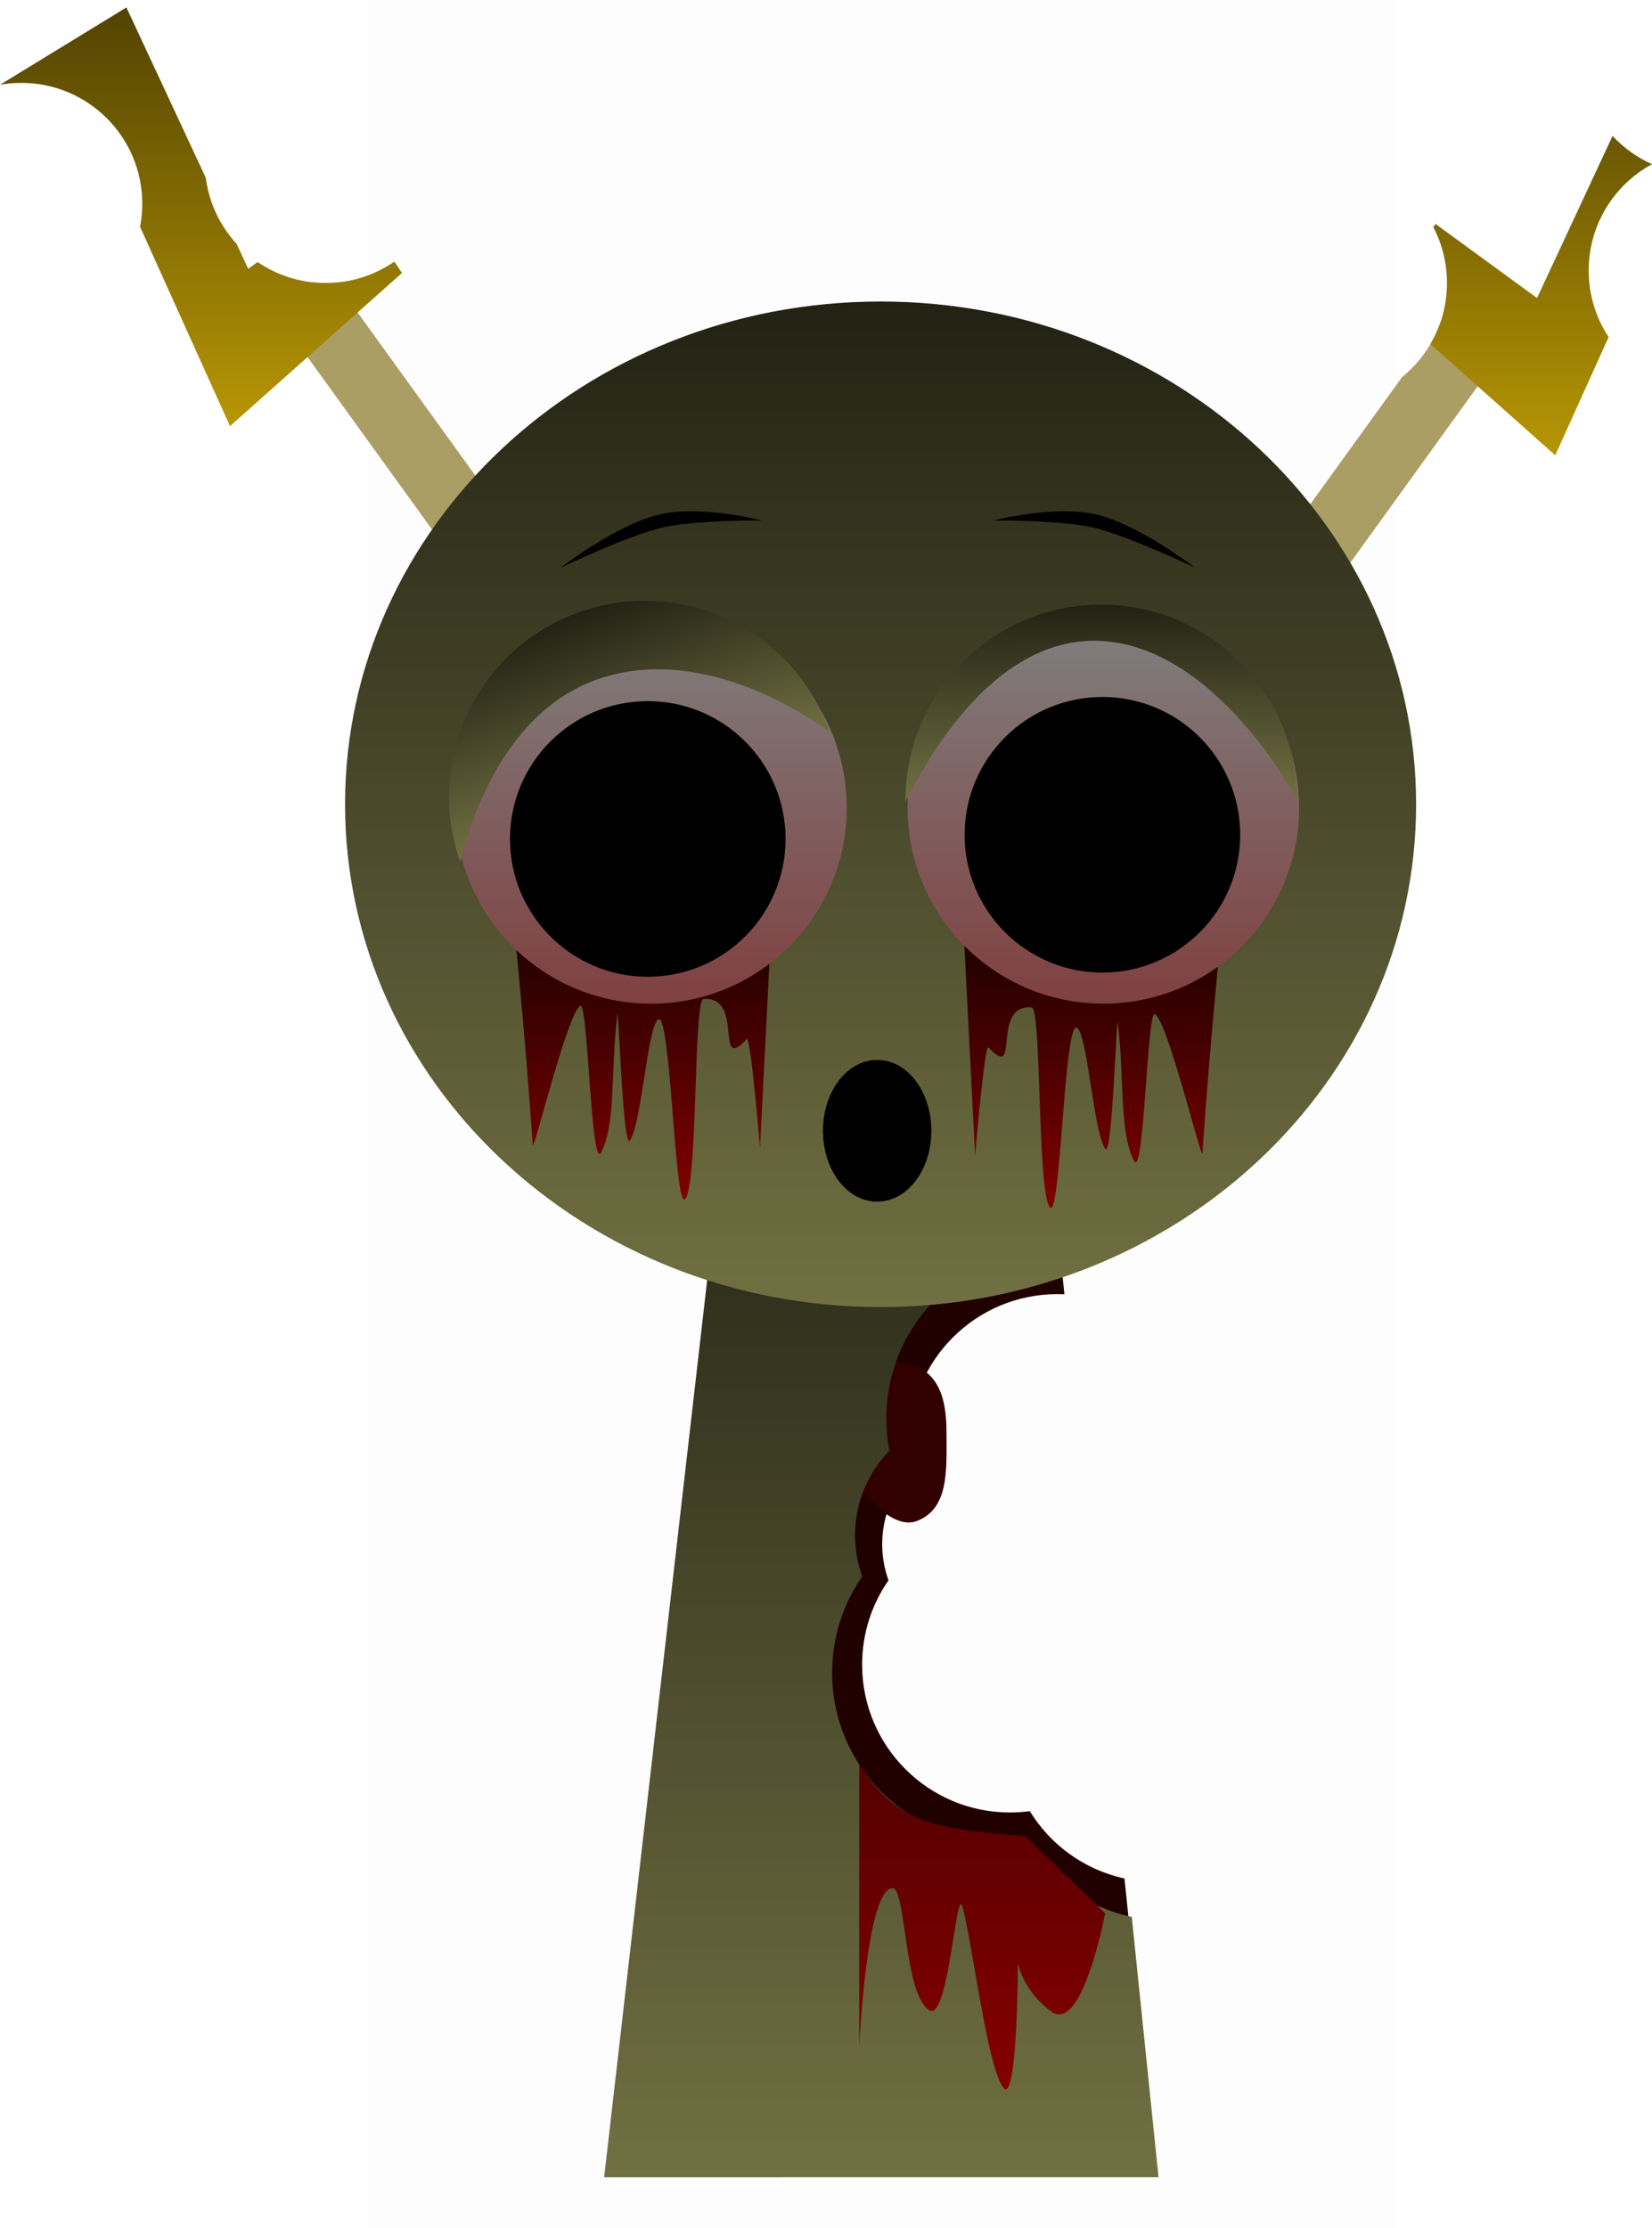 <svg version="1.1" xmlns="http://www.w3.org/2000/svg" xmlns:xlink="http://www.w3.org/1999/xlink" width="198.158" height="267.225" viewBox="0,0,198.158,267.225"><defs><linearGradient x1="327.151" y1="50.782" x2="327.151" y2="100.993" gradientUnits="userSpaceOnUse" id="color-1"><stop offset="0" stop-color="#524302"/><stop offset="1" stop-color="#b79604"/></linearGradient><linearGradient x1="327.151" y1="50.782" x2="327.151" y2="100.993" gradientUnits="userSpaceOnUse" id="color-2"><stop offset="0" stop-color="#524302"/><stop offset="1" stop-color="#b79604"/></linearGradient><linearGradient x1="155.556" y1="47.282" x2="155.556" y2="97.493" gradientUnits="userSpaceOnUse" id="color-3"><stop offset="0" stop-color="#524302"/><stop offset="1" stop-color="#b79604"/></linearGradient><linearGradient x1="240" y1="175.5" x2="240" y2="307.5" gradientUnits="userSpaceOnUse" id="color-4"><stop offset="0" stop-color="#222214"/><stop offset="1" stop-color="#717042"/></linearGradient><linearGradient x1="239.91" y1="82.548" x2="239.91" y2="203.144" gradientUnits="userSpaceOnUse" id="color-5"><stop offset="0" stop-color="#222214"/><stop offset="1" stop-color="#717042"/></linearGradient><linearGradient x1="211.347" y1="156.495" x2="211.347" y2="189.995" gradientUnits="userSpaceOnUse" id="color-6"><stop offset="0" stop-color="#1a0000"/><stop offset="1" stop-color="#800000"/></linearGradient><linearGradient x1="212.371" y1="119.795" x2="212.371" y2="166.756" gradientUnits="userSpaceOnUse" id="color-7"><stop offset="0" stop-color="#808080"/><stop offset="1" stop-color="#804040"/></linearGradient><linearGradient x1="265.347" y1="157.495" x2="265.347" y2="190.995" gradientUnits="userSpaceOnUse" id="color-8"><stop offset="0" stop-color="#1a0000"/><stop offset="1" stop-color="#800000"/></linearGradient><linearGradient x1="266.629" y1="119.795" x2="266.629" y2="166.756" gradientUnits="userSpaceOnUse" id="color-9"><stop offset="0" stop-color="#808080"/><stop offset="1" stop-color="#804040"/></linearGradient><linearGradient x1="251.847" y1="214.328" x2="251.847" y2="291.828" gradientUnits="userSpaceOnUse" id="color-10"><stop offset="0" stop-color="#1a0000"/><stop offset="1" stop-color="#800000"/></linearGradient><linearGradient x1="203.925" y1="119.746" x2="211.641" y2="141.941" gradientUnits="userSpaceOnUse" id="color-11"><stop offset="0" stop-color="#222214"/><stop offset="1" stop-color="#717042"/></linearGradient><linearGradient x1="266.276" y1="118.897" x2="266.377" y2="142.395" gradientUnits="userSpaceOnUse" id="color-12"><stop offset="0" stop-color="#222214"/><stop offset="1" stop-color="#717042"/></linearGradient></defs><g transform="translate(-134.283,-46.388)"><g data-paper-data="{&quot;isPaintingLayer&quot;:true}" fill-rule="nonzero" stroke-linecap="butt" stroke-linejoin="miter" stroke-miterlimit="10" stroke-dasharray="" stroke-dashoffset="0" style="mix-blend-mode: normal"><path d="M178.409,313.613v-267.225h123.182v267.225z" fill-opacity="0.01" fill="#000000" stroke="none" stroke-width="0"/><path d="M213.75,299l13.259,-115.437l33.082,-0.138l1.87,18.183c-0.28,-0.013 -0.561,-0.02 -0.844,-0.02c-9.792,0 -17.73,7.938 -17.73,17.73c0,1.16 0.111,2.295 0.324,3.393c-2.232,2.288 -3.608,5.416 -3.608,8.865c0,1.521 0.268,2.98 0.758,4.332c-1.996,2.869 -3.166,6.355 -3.166,10.115c0,9.792 7.938,17.73 17.73,17.73c0.809,0 1.605,-0.054 2.384,-0.159c2.487,4.057 6.56,7.036 11.356,8.075l2.81,27.33z" fill="#210000" stroke="#000000" stroke-width="0"/><g data-paper-data="{&quot;index&quot;:null}" stroke="#000000" stroke-width="0"><path d="M256.114,155.8l46.353,-64.199c1.988,-1.61 3.542,-3.736 4.458,-6.174l2.166,-3l6.486,4.683l-52.978,73.373z" fill="#ab9e65"/><path d="M320.835,100.993l-14.975,-13.334c1.263,-2.151 1.987,-4.656 1.987,-7.33c0,-2.417 -0.591,-4.696 -1.638,-6.7l0.26,-0.39l12.179,8.893l9.064,-19.445c1.323,1.426 2.929,2.586 4.729,3.39c-4.523,2.454 -7.594,7.245 -7.594,12.753c0,2.948 0.88,5.69 2.391,7.979z" fill="url(#color-1)"/><path d="" fill="url(#color-2)"/></g><g stroke="#000000" stroke-width="0"><path d="M220.107,156.983l-52.978,-73.373l4.66,-3.365c0.512,0.055 1.032,0.083 1.558,0.083c0.418,0 0.832,-0.018 1.242,-0.052l52.004,72.024z" fill="#ab9e65"/><path d="M149.446,47.282l9.522,20.429c0.393,3.031 1.722,5.769 3.689,7.913l1.401,3.006l1.122,-0.819c2.326,1.588 5.138,2.517 8.167,2.517c3.061,0 5.9,-0.948 8.24,-2.567l0.91,1.365l-20.626,18.366l-10.787,-23.9c0.173,-0.895 0.263,-1.819 0.263,-2.765c0,-8.008 -6.492,-14.5 -14.5,-14.5c-0.875,0 -1.732,0.077 -2.564,0.226z" fill="url(#color-3)"/></g><path d="M234.634,217.579c0,-4.38 1.469,-8.007 6.465,-7.931c5.607,0.086 6.714,4.079 6.714,8.459c0,4.38 0.39,9.252 -3.606,10.706c-3.898,1.418 -9.573,-6.855 -9.573,-11.235z" fill="#330000" stroke="none" stroke-width="0"/><path d="M206.75,307.5l15.143,-131.842l37.783,-0.158l2.136,20.767c-0.32,-0.015 -0.641,-0.023 -0.965,-0.023c-11.184,0 -20.25,9.066 -20.25,20.25c0,1.325 0.127,2.621 0.37,3.875c-2.55,2.613 -4.12,6.186 -4.12,10.125c0,1.738 0.306,3.404 0.866,4.948c-2.28,3.276 -3.616,7.258 -3.616,11.552c0,11.184 9.066,20.25 20.25,20.25c0.923,0 1.833,-0.062 2.723,-0.182c2.84,4.633 7.492,8.036 12.97,9.223l3.21,31.214z" fill="url(#color-4)" stroke="#000000" stroke-width="0"/><path d="M175.673,142.846c0,-33.302 28.76,-60.298 64.237,-60.298c35.477,0 64.237,26.996 64.237,60.298c0,33.302 -28.76,60.298 -64.237,60.298c-35.477,0 -64.237,-26.996 -64.237,-60.298z" fill="url(#color-5)" stroke="#000000" stroke-width="0"/><path d="M198.181,183.661c-0.884,-13.213 -2.333,-27.167 -2.333,-27.167h31l-1.401,27.528c0,0 -1.128,-13.536 -1.599,-13.028c-3.94,4.257 -0.201,-5.182 -5.183,-4.797c-1.215,0.094 -0.647,22.238 -2.2,23.984c-1.27,1.428 -1.699,-22.226 -3.203,-21.553c-1.294,0.58 -2.021,12.681 -3.443,14.553c-0.81,1.066 -1.341,-16.312 -1.486,-15.126c-0.845,6.924 -0.133,12.996 -1.948,16.544c-1.196,2.336 -1.573,-17.935 -2.477,-17.592c-1.497,0.568 -5.65,17.803 -5.727,16.653z" fill="url(#color-6)" stroke="#ffffff" stroke-width="0"/><path d="M188.89,143.276c0,-12.968 10.513,-23.481 23.481,-23.481c12.968,0 23.481,10.513 23.481,23.481c0,12.968 -10.513,23.481 -23.481,23.481c-12.968,0 -23.481,-10.513 -23.481,-23.481z" fill="url(#color-7)" stroke="#000000" stroke-width="0"/><path d="M272.787,168.009c-0.904,-0.343 -1.281,19.929 -2.477,17.592c-1.816,-3.548 -1.103,-9.62 -1.948,-16.544c-0.145,-1.187 -0.676,16.192 -1.486,15.126c-1.422,-1.872 -2.149,-13.973 -3.443,-14.553c-1.504,-0.674 -1.933,22.981 -3.203,21.553c-1.553,-1.746 -0.985,-23.89 -2.2,-23.984c-4.982,-0.385 -1.244,9.054 -5.183,4.797c-0.47,-0.508 -1.599,13.028 -1.599,13.028l-1.401,-27.528h31c0,0 -1.45,13.954 -2.333,27.167c-0.077,1.15 -4.229,-16.084 -5.727,-16.653z" data-paper-data="{&quot;index&quot;:null}" fill="url(#color-8)" stroke="#ffffff" stroke-width="0"/><path d="M266.629,166.756c-12.968,0 -23.481,-10.513 -23.481,-23.481c0,-12.968 10.513,-23.481 23.481,-23.481c12.968,0 23.481,10.513 23.481,23.481c0,12.968 -10.513,23.481 -23.481,23.481z" data-paper-data="{&quot;index&quot;:null}" fill="url(#color-9)" stroke="#000000" stroke-width="0"/><path d="M201.528,114.467c0,0 6.709,-5.169 11.797,-6.364c5.088,-1.194 12.334,0.699 12.334,0.699c0,0 -8.038,-0.06 -11.968,0.862c-4.106,0.964 -12.164,4.802 -12.164,4.802z" fill="#000000" stroke="none" stroke-width="0"/><path d="M265.462,109.665c-3.929,-0.922 -11.968,-0.862 -11.968,-0.862c0,0 7.246,-1.894 12.334,-0.699c5.088,1.194 11.797,6.364 11.797,6.364c0,0 -8.057,-3.838 -12.164,-4.802z" data-paper-data="{&quot;index&quot;:null}" fill="#000000" stroke="none" stroke-width="0"/><path d="M195.456,147c0,-9.128 7.4,-16.528 16.528,-16.528c9.128,0 16.528,7.4 16.528,16.528c0,9.128 -7.4,16.528 -16.528,16.528c-9.128,0 -16.528,-7.4 -16.528,-16.528z" fill="#000000" stroke="none" stroke-width="0"/><path d="M266.517,163.028c-9.128,0 -16.528,-7.4 -16.528,-16.528c0,-9.128 7.4,-16.528 16.528,-16.528c9.128,0 16.528,7.4 16.528,16.528c0,9.128 -7.4,16.528 -16.528,16.528z" data-paper-data="{&quot;index&quot;:null}" fill="#000000" stroke="none" stroke-width="0"/><path d="M237.347,291.828v-34c0,0 2.338,4.685 7.135,6.675c3.751,1.556 12.74,2.067 12.74,2.067l9.625,9.258c0,0 -2.715,14.482 -6.44,11.812c-2.986,-2.141 -4.157,-5.379 -4.091,-6.499c0.133,-2.244 0.114,17.835 -1.654,15.644c-1.959,-2.428 -3.704,-17.229 -4.923,-21.707c-0.763,-2.804 -1.67,13.785 -3.974,12.387c-3.087,-1.874 -2.776,-14.636 -4.417,-14.636c-3.129,0 -4,19 -4,19z" fill="url(#color-10)" stroke="#ffffff" stroke-width="0"/><path d="M189.456,149.635c-4.258,-12.249 2.22,-25.631 14.468,-29.889c12.249,-4.258 25.631,2.22 29.889,14.468c0,0 -13.604,-10.754 -27.105,-6.605c-14.088,4.33 -17.05,22.608 -17.253,22.025z" fill="url(#color-11)" stroke="#000000" stroke-width="0"/><path d="M242.897,142.479c-0.056,-12.968 10.411,-23.526 23.379,-23.582c12.968,-0.056 23.526,10.411 23.582,23.379c0,0 -9.715,-18.585 -23.831,-19.038c-14.731,-0.473 -23.127,19.857 -23.129,19.24z" fill="url(#color-12)" stroke="#000000" stroke-width="0"/><path d="M245,182c0,4.142 -2.462,7.5 -5.5,7.5c-3.038,0 -5.5,-3.358 -5.5,-7.5c0,-4.142 2.462,-7.5 5.5,-7.5c3.038,0 5.5,3.358 5.5,7.5z" fill="#000000" stroke="#000000" stroke-width="2"/></g></g></svg>